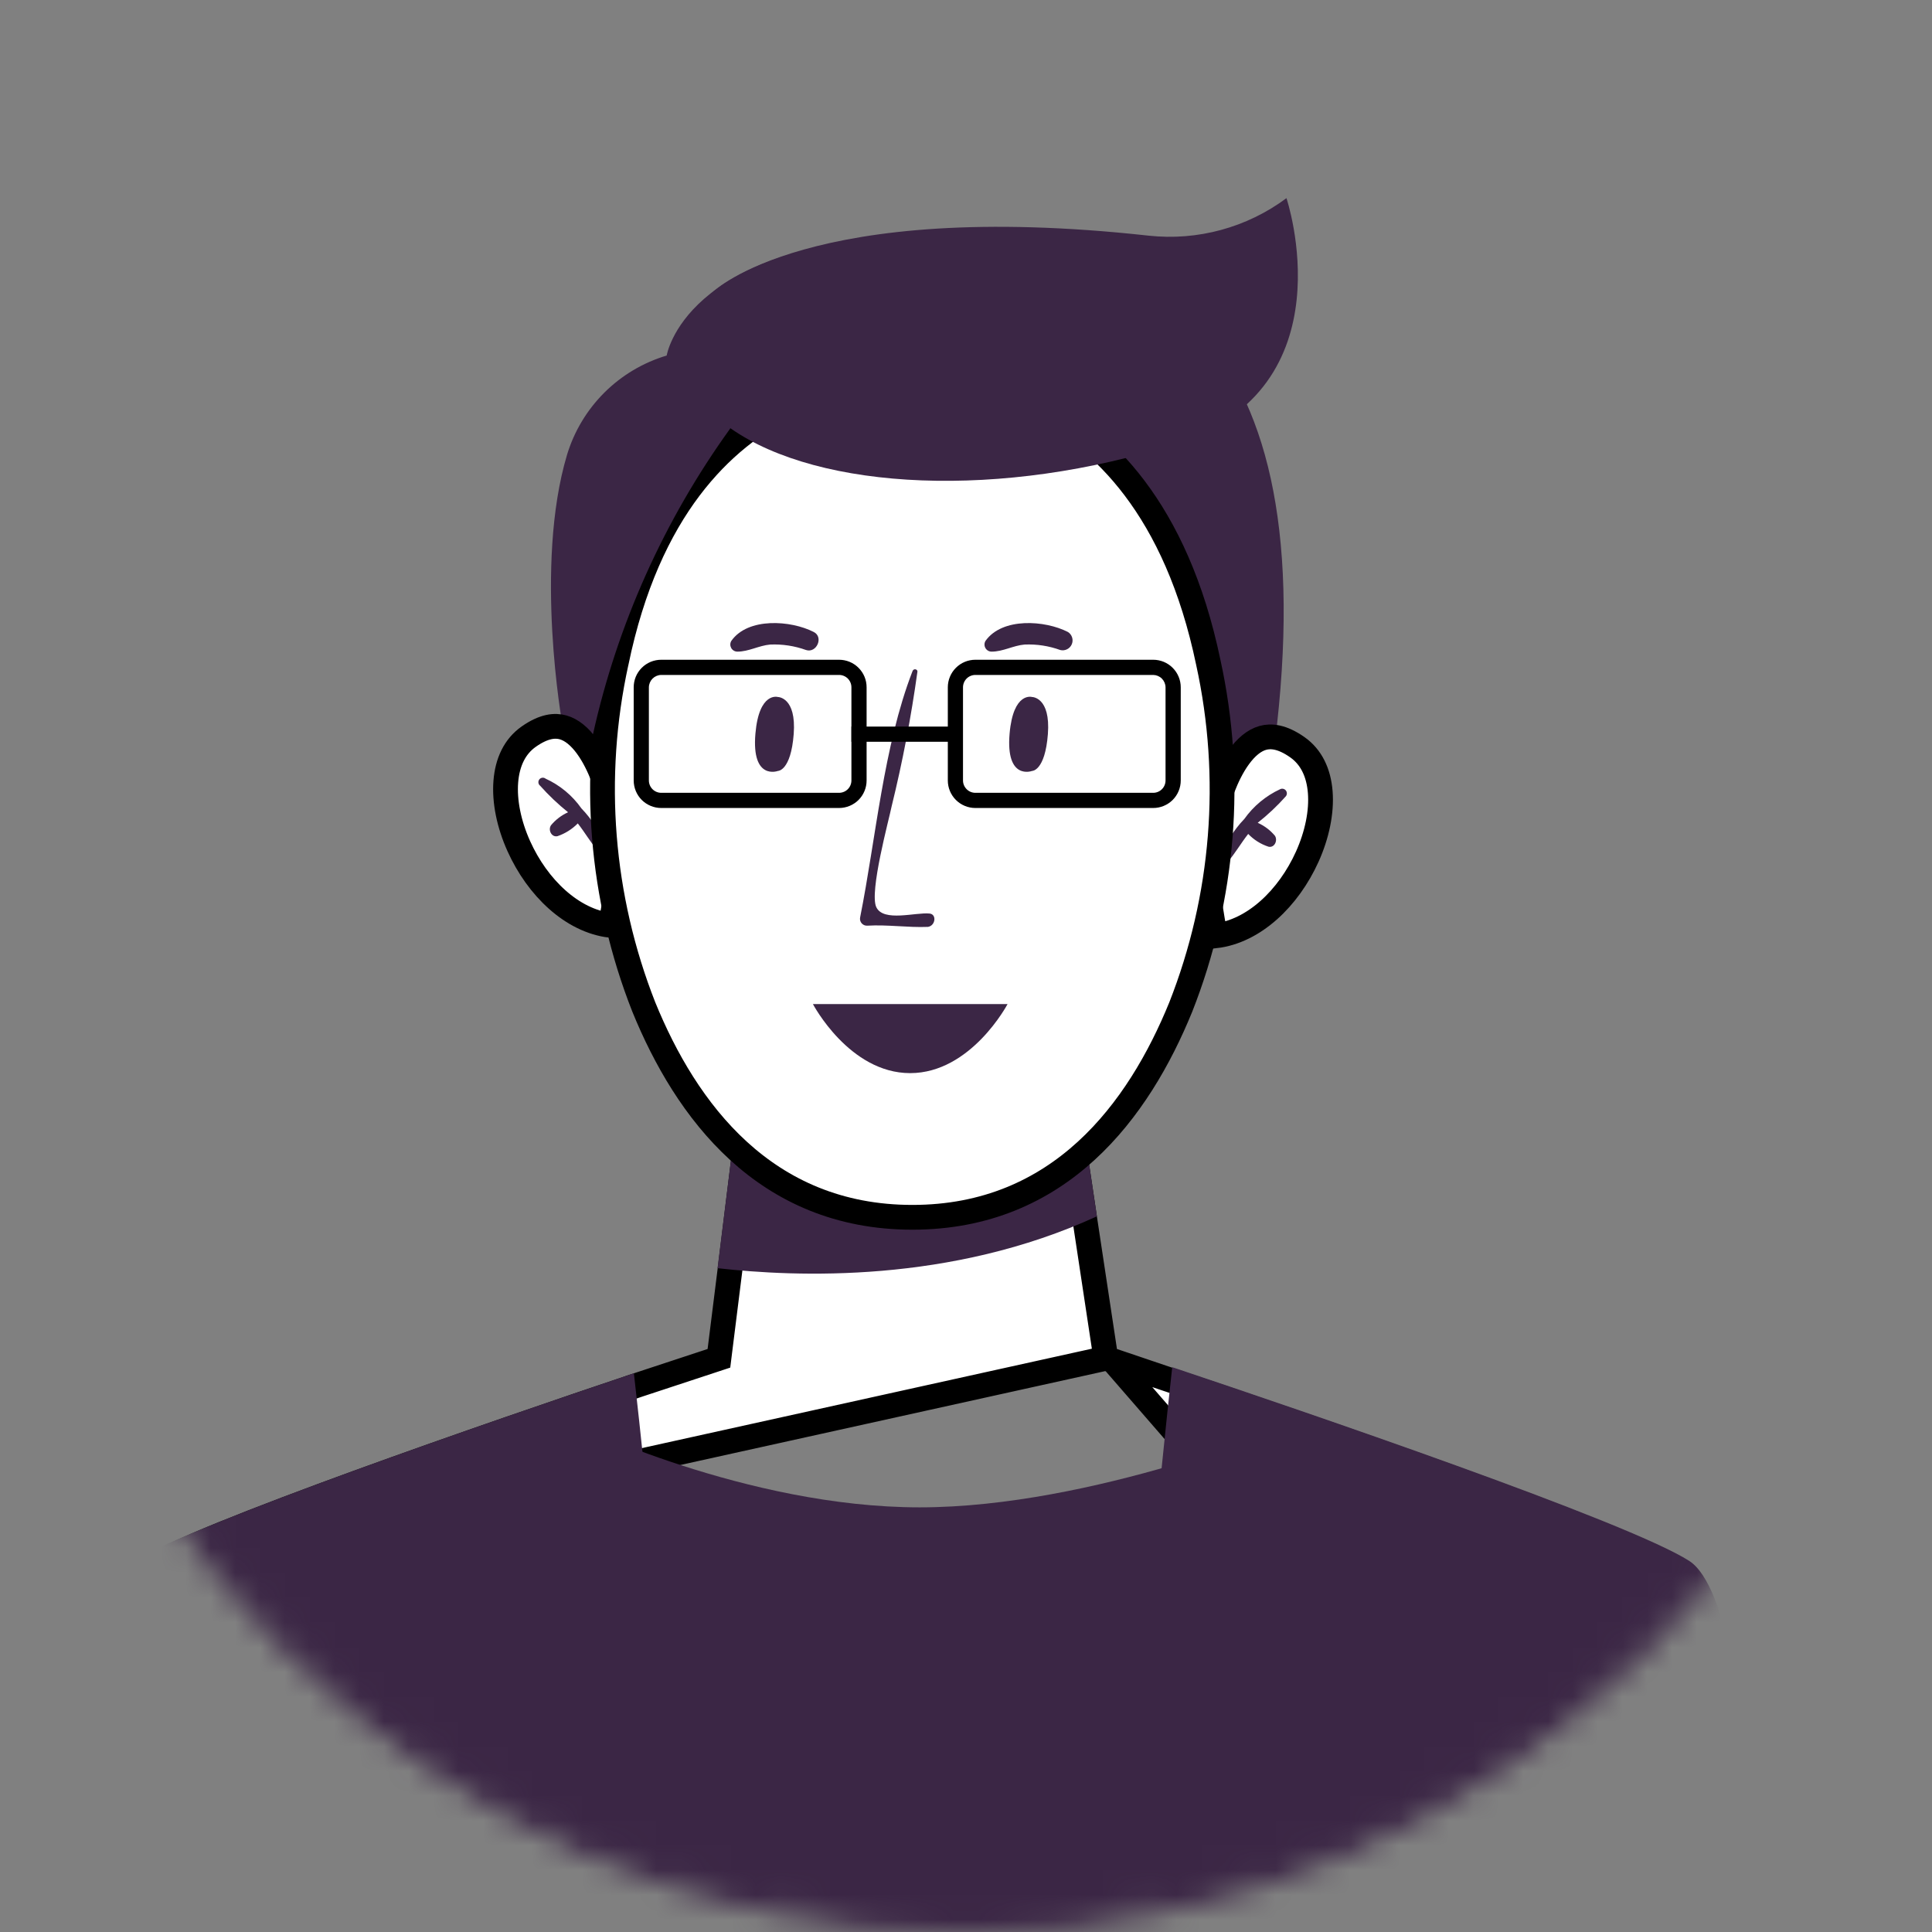 <svg width="78" height="78" viewBox="0 0 78 78" fill="none" xmlns="http://www.w3.org/2000/svg">
<rect x="0" y="0" width="78" height="78" fill="#808080" stroke="none"/>
<mask id="mask0_2591_5058" style="mask-type:alpha" maskUnits="userSpaceOnUse" x="0" y="0" width="78" height="78">
<path d="M77.5 39C77.5 60.263 60.263 77.5 39 77.5C17.737 77.5 0.5 60.263 0.5 39C0.5 17.737 17.737 0.5 39 0.5C60.263 0.5 77.5 17.737 77.5 39Z" fill="#EAE4FC" stroke="black"/>
</mask>
<g mask="url(#mask0_2591_5058)">
<path d="M22.705 29.252C22.705 29.252 21.552 22.841 22.893 18.36C23.18 17.412 23.698 16.55 24.4 15.85C25.102 15.151 25.967 14.637 26.916 14.354C26.916 14.354 27.628 9.864 36.835 9.529C46.043 9.194 53.345 13.111 51.554 29.277L49.248 32.924L36.745 20.854C36.745 20.854 26.033 27.78 25.093 31.076C24.153 34.371 22.705 29.252 22.705 29.252Z" fill="#3B2645"/>
<path d="M44.645 54.838L44.6 54.537L43.79 49.181L43.79 49.18L43.093 44.512H30.302L29.473 51.252L29.473 51.253L29.064 54.524L29.025 54.838L28.725 54.937L25.751 55.917C25.751 55.918 25.75 55.918 25.75 55.918C22.914 56.87 18.481 58.383 14.46 59.846C12.449 60.578 10.545 61.297 8.996 61.925C7.433 62.56 6.273 63.087 5.72 63.438L44.645 54.838ZM44.645 54.838L44.934 54.936M44.645 54.838L44.934 54.936M44.934 54.936L47.109 55.672L47.111 55.672C49.75 56.555 54.342 58.111 58.582 59.644C60.702 60.411 62.731 61.171 64.384 61.837C66.052 62.509 67.292 63.069 67.868 63.437L67.872 63.439C68.128 63.599 68.425 64.005 68.721 64.73C69.008 65.432 69.261 66.352 69.481 67.425C69.921 69.57 70.217 72.261 70.415 74.906C70.612 77.548 70.711 80.13 70.76 82.053C70.785 83.014 70.797 83.81 70.804 84.365C70.805 84.502 70.806 84.626 70.807 84.732M44.934 54.936L70.807 84.732M70.807 84.732H2.823C2.824 84.625 2.825 84.502 2.826 84.365C2.832 83.81 2.844 83.014 2.869 82.053C2.918 80.13 3.015 77.548 3.21 74.906C3.405 72.26 3.697 69.57 4.131 67.424C4.349 66.35 4.598 65.431 4.882 64.728C5.174 64.002 5.468 63.597 5.719 63.438L70.807 84.732Z" fill="white" stroke="black"/>
<path d="M44.285 49.106C38.373 51.821 32.142 51.559 28.969 51.2L29.86 44.02H43.524L44.285 49.106Z" fill="#3B2645"/>
<path d="M49.107 32.548L49.156 32.476L49.177 32.392L49.177 32.392L49.177 32.392L49.177 32.392L49.177 32.391L49.179 32.385L49.187 32.353C49.195 32.325 49.208 32.282 49.224 32.227C49.258 32.117 49.31 31.96 49.38 31.777C49.523 31.407 49.735 30.95 50.019 30.561C50.307 30.166 50.631 29.89 50.983 29.791C51.31 29.7 51.76 29.733 52.378 30.168C52.936 30.56 53.24 31.191 53.302 31.981C53.365 32.777 53.176 33.702 52.776 34.59C52.023 36.257 50.627 37.602 49.07 37.783C49.054 37.703 49.035 37.612 49.016 37.513C48.935 37.085 48.837 36.497 48.773 35.859C48.709 35.22 48.68 34.545 48.729 33.942C48.779 33.326 48.907 32.847 49.107 32.548Z" fill="white" stroke="black"/>
<path d="M51.685 31.861C51.106 32.129 50.607 32.543 50.237 33.063C49.8 33.518 49.466 34.062 49.256 34.657C49.207 34.837 49.469 34.919 49.575 34.788C49.87 34.445 50.099 34.044 50.393 33.668C50.619 33.904 50.9 34.081 51.211 34.183C51.456 34.24 51.595 33.93 51.472 33.742C51.283 33.517 51.045 33.338 50.777 33.218C51.187 32.895 51.567 32.537 51.914 32.147C51.94 32.114 51.955 32.072 51.954 32.03C51.954 31.987 51.94 31.946 51.913 31.913C51.887 31.88 51.85 31.856 51.808 31.847C51.767 31.837 51.723 31.842 51.685 31.861Z" fill="#3B2645"/>
<path d="M24.543 31.967L24.543 31.968L24.543 31.968L24.543 31.968L24.565 32.052L24.614 32.125C24.811 32.416 24.937 32.888 24.987 33.501C25.036 34.099 25.007 34.771 24.943 35.41C24.88 36.046 24.783 36.636 24.702 37.068C24.682 37.175 24.663 37.272 24.645 37.358C23.091 37.174 21.698 35.831 20.947 34.165C20.547 33.277 20.358 32.352 20.421 31.556C20.483 30.765 20.787 30.134 21.342 29.743C21.958 29.308 22.407 29.274 22.733 29.366C23.085 29.465 23.41 29.741 23.698 30.136C23.982 30.525 24.195 30.982 24.338 31.352C24.409 31.535 24.461 31.692 24.495 31.802C24.512 31.857 24.525 31.9 24.533 31.929L24.541 31.96L24.543 31.967L24.543 31.967Z" fill="white" stroke="black"/>
<path d="M22.027 31.436C22.607 31.701 23.107 32.116 23.474 32.638C23.912 33.091 24.249 33.631 24.463 34.224C24.463 34.412 24.251 34.486 24.145 34.363C23.85 34.02 23.621 33.619 23.327 33.243C23.098 33.476 22.818 33.652 22.509 33.758C22.264 33.815 22.117 33.504 22.247 33.316C22.434 33.092 22.669 32.913 22.934 32.793C22.529 32.468 22.152 32.109 21.806 31.722C21.768 31.692 21.743 31.649 21.737 31.602C21.731 31.554 21.744 31.506 21.773 31.468C21.802 31.43 21.846 31.406 21.893 31.399C21.941 31.393 21.989 31.406 22.027 31.436Z" fill="#3B2645"/>
<path d="M48.783 26.746L48.783 26.746L48.784 26.751C49.8 31.393 49.413 36.232 47.672 40.653C45.973 44.823 42.796 49.146 36.835 49.146C30.874 49.146 27.69 44.823 25.991 40.653C24.25 36.232 23.863 31.393 24.878 26.751L24.878 26.751L24.88 26.745C26.167 20.509 29.185 17.676 31.821 16.376C33.151 15.721 34.403 15.446 35.321 15.335C35.779 15.28 36.153 15.266 36.41 15.266C36.538 15.265 36.636 15.268 36.701 15.272C36.733 15.273 36.757 15.275 36.772 15.276L36.788 15.277L36.79 15.277L36.791 15.277L36.791 15.277L36.791 15.277L36.835 15.281L36.88 15.277L36.88 15.277L36.88 15.277L36.881 15.277L36.883 15.277L36.898 15.276C36.913 15.275 36.937 15.273 36.969 15.272C37.034 15.268 37.132 15.265 37.26 15.266C37.515 15.266 37.888 15.28 38.345 15.335C39.261 15.446 40.509 15.721 41.836 16.376C44.467 17.676 47.484 20.509 48.783 26.746Z" fill="white" stroke="black"/>
<path d="M37.531 36.882C36.958 36.824 35.674 37.233 35.38 36.628C35.086 36.023 35.895 33.071 36.001 32.54C36.441 30.749 36.787 28.937 37.04 27.11C37.04 27.012 36.876 26.971 36.835 27.11C35.666 30.144 35.364 33.84 34.726 37.037C34.717 37.079 34.718 37.122 34.728 37.163C34.739 37.204 34.759 37.243 34.786 37.275C34.814 37.307 34.849 37.333 34.888 37.35C34.927 37.367 34.969 37.374 35.012 37.372C35.83 37.323 36.647 37.454 37.465 37.421C37.768 37.372 37.825 36.914 37.531 36.882Z" fill="#3B2645"/>
<path d="M32.82 40.537H40.678C40.678 40.537 39.207 43.325 36.745 43.325C34.284 43.325 32.82 40.537 32.82 40.537Z" fill="#3B2645"/>
<path d="M31.406 31.125C31.406 31.125 30.335 31.525 30.498 29.62C30.645 27.911 31.406 28.14 31.406 28.14C31.406 28.14 32.158 28.14 32.044 29.637C31.929 31.133 31.406 31.125 31.406 31.125Z" fill="#3B2645"/>
<path d="M41.668 31.125C41.668 31.125 40.597 31.525 40.76 29.62C40.908 27.911 41.668 28.14 41.668 28.14C41.668 28.14 42.42 28.14 42.306 29.637C42.191 31.133 41.668 31.125 41.668 31.125Z" fill="#3B2645"/>
<path d="M32.853 25.515C31.929 25.041 30.196 24.918 29.525 25.875C29.499 25.919 29.485 25.968 29.484 26.019C29.484 26.069 29.497 26.119 29.521 26.163C29.546 26.207 29.583 26.244 29.626 26.269C29.67 26.295 29.72 26.308 29.77 26.308C30.228 26.308 30.637 26.063 31.095 26.022C31.587 26.001 32.079 26.076 32.542 26.243C32.968 26.382 33.262 25.72 32.853 25.515Z" fill="#3B2645"/>
<path d="M43.115 25.515C42.191 25.041 40.466 24.918 39.787 25.875C39.761 25.919 39.747 25.968 39.747 26.019C39.746 26.069 39.759 26.119 39.784 26.163C39.809 26.207 39.845 26.244 39.889 26.269C39.932 26.295 39.982 26.308 40.033 26.308C40.499 26.308 40.899 26.063 41.365 26.022C41.855 26.001 42.344 26.076 42.805 26.243C42.897 26.266 42.995 26.256 43.08 26.213C43.166 26.171 43.233 26.099 43.27 26.012C43.308 25.924 43.313 25.826 43.284 25.735C43.256 25.644 43.196 25.566 43.115 25.515Z" fill="#3B2645"/>
<path d="M29.484 17.297C26.816 20.993 24.929 25.195 23.94 29.645L22.705 27.486C22.705 27.486 24.733 15.539 29.484 17.297Z" fill="#3B2645"/>
<path d="M28.814 11.761C28.814 11.761 32.69 8.008 46.362 9.513C48.345 9.731 50.337 9.19 51.938 8C51.938 8 54.514 15.654 47.49 17.911C40.466 20.167 33.098 19.816 29.5 17.297C25.903 14.779 28.814 11.761 28.814 11.761Z" fill="#3B2645"/>
<path d="M33.875 32.621H26.696C26.401 32.621 26.118 32.504 25.909 32.296C25.701 32.087 25.584 31.804 25.584 31.509V27.748C25.584 27.602 25.613 27.457 25.668 27.322C25.724 27.187 25.806 27.065 25.909 26.962C26.013 26.858 26.135 26.776 26.27 26.72C26.405 26.665 26.55 26.636 26.696 26.636H33.875C34.021 26.636 34.166 26.665 34.301 26.72C34.436 26.776 34.558 26.858 34.662 26.962C34.765 27.065 34.847 27.187 34.903 27.322C34.959 27.457 34.987 27.602 34.987 27.748V31.509C34.987 31.804 34.87 32.087 34.662 32.296C34.453 32.504 34.17 32.621 33.875 32.621ZM26.696 27.249C26.564 27.251 26.439 27.304 26.345 27.397C26.252 27.491 26.199 27.616 26.197 27.748V31.509C26.197 31.642 26.25 31.768 26.343 31.862C26.437 31.956 26.564 32.008 26.696 32.008H33.875C33.941 32.008 34.006 31.995 34.066 31.97C34.127 31.945 34.182 31.908 34.228 31.862C34.274 31.816 34.311 31.761 34.336 31.7C34.361 31.64 34.374 31.575 34.374 31.509V27.748C34.374 27.682 34.361 27.617 34.336 27.557C34.311 27.496 34.274 27.441 34.228 27.395C34.182 27.349 34.127 27.312 34.066 27.287C34.006 27.262 33.941 27.249 33.875 27.249H26.696Z" fill="black"/>
<path d="M46.558 32.621H39.378C39.083 32.621 38.8 32.504 38.592 32.296C38.383 32.087 38.266 31.804 38.266 31.509V27.748C38.266 27.602 38.295 27.457 38.351 27.322C38.407 27.187 38.489 27.065 38.592 26.962C38.695 26.858 38.818 26.776 38.953 26.72C39.087 26.665 39.232 26.636 39.378 26.636H46.558C46.704 26.636 46.848 26.665 46.983 26.72C47.118 26.776 47.241 26.858 47.344 26.962C47.447 27.065 47.529 27.187 47.585 27.322C47.641 27.457 47.67 27.602 47.67 27.748V31.509C47.67 31.804 47.553 32.087 47.344 32.296C47.135 32.504 46.852 32.621 46.558 32.621ZM39.378 27.249C39.246 27.249 39.119 27.302 39.026 27.395C38.932 27.489 38.879 27.616 38.879 27.748V31.509C38.879 31.642 38.932 31.768 39.026 31.862C39.119 31.956 39.246 32.008 39.378 32.008H46.558C46.69 32.008 46.817 31.956 46.91 31.862C47.004 31.768 47.056 31.642 47.056 31.509V27.748C47.054 27.616 47.001 27.491 46.908 27.397C46.815 27.304 46.689 27.251 46.558 27.249H39.378Z" fill="black"/>
<path d="M38.577 29.334H34.374V29.947H38.577V29.334Z" fill="black"/>
<path d="M52.2 57.471V84.864H21.945L23.172 57.471C23.172 57.471 30.129 60.856 37.13 60.856C44.13 60.856 52.2 57.471 52.2 57.471Z" fill="#3B2645"/>
<path d="M27.783 85.232H2.32C2.32 85.232 2.32 65.002 5.452 63.015C7.84 61.502 19.917 57.348 25.592 55.443C26.034 59.294 27.579 73.833 27.783 85.232Z" fill="#3B2645"/>
<path d="M71.31 85.232H45.143C45.356 73.58 46.942 58.657 47.326 55.198C52.609 56.964 65.708 61.429 68.194 63.015C71.31 65.002 71.31 85.232 71.31 85.232Z" fill="#3B2645"/>
</g>
</svg>
